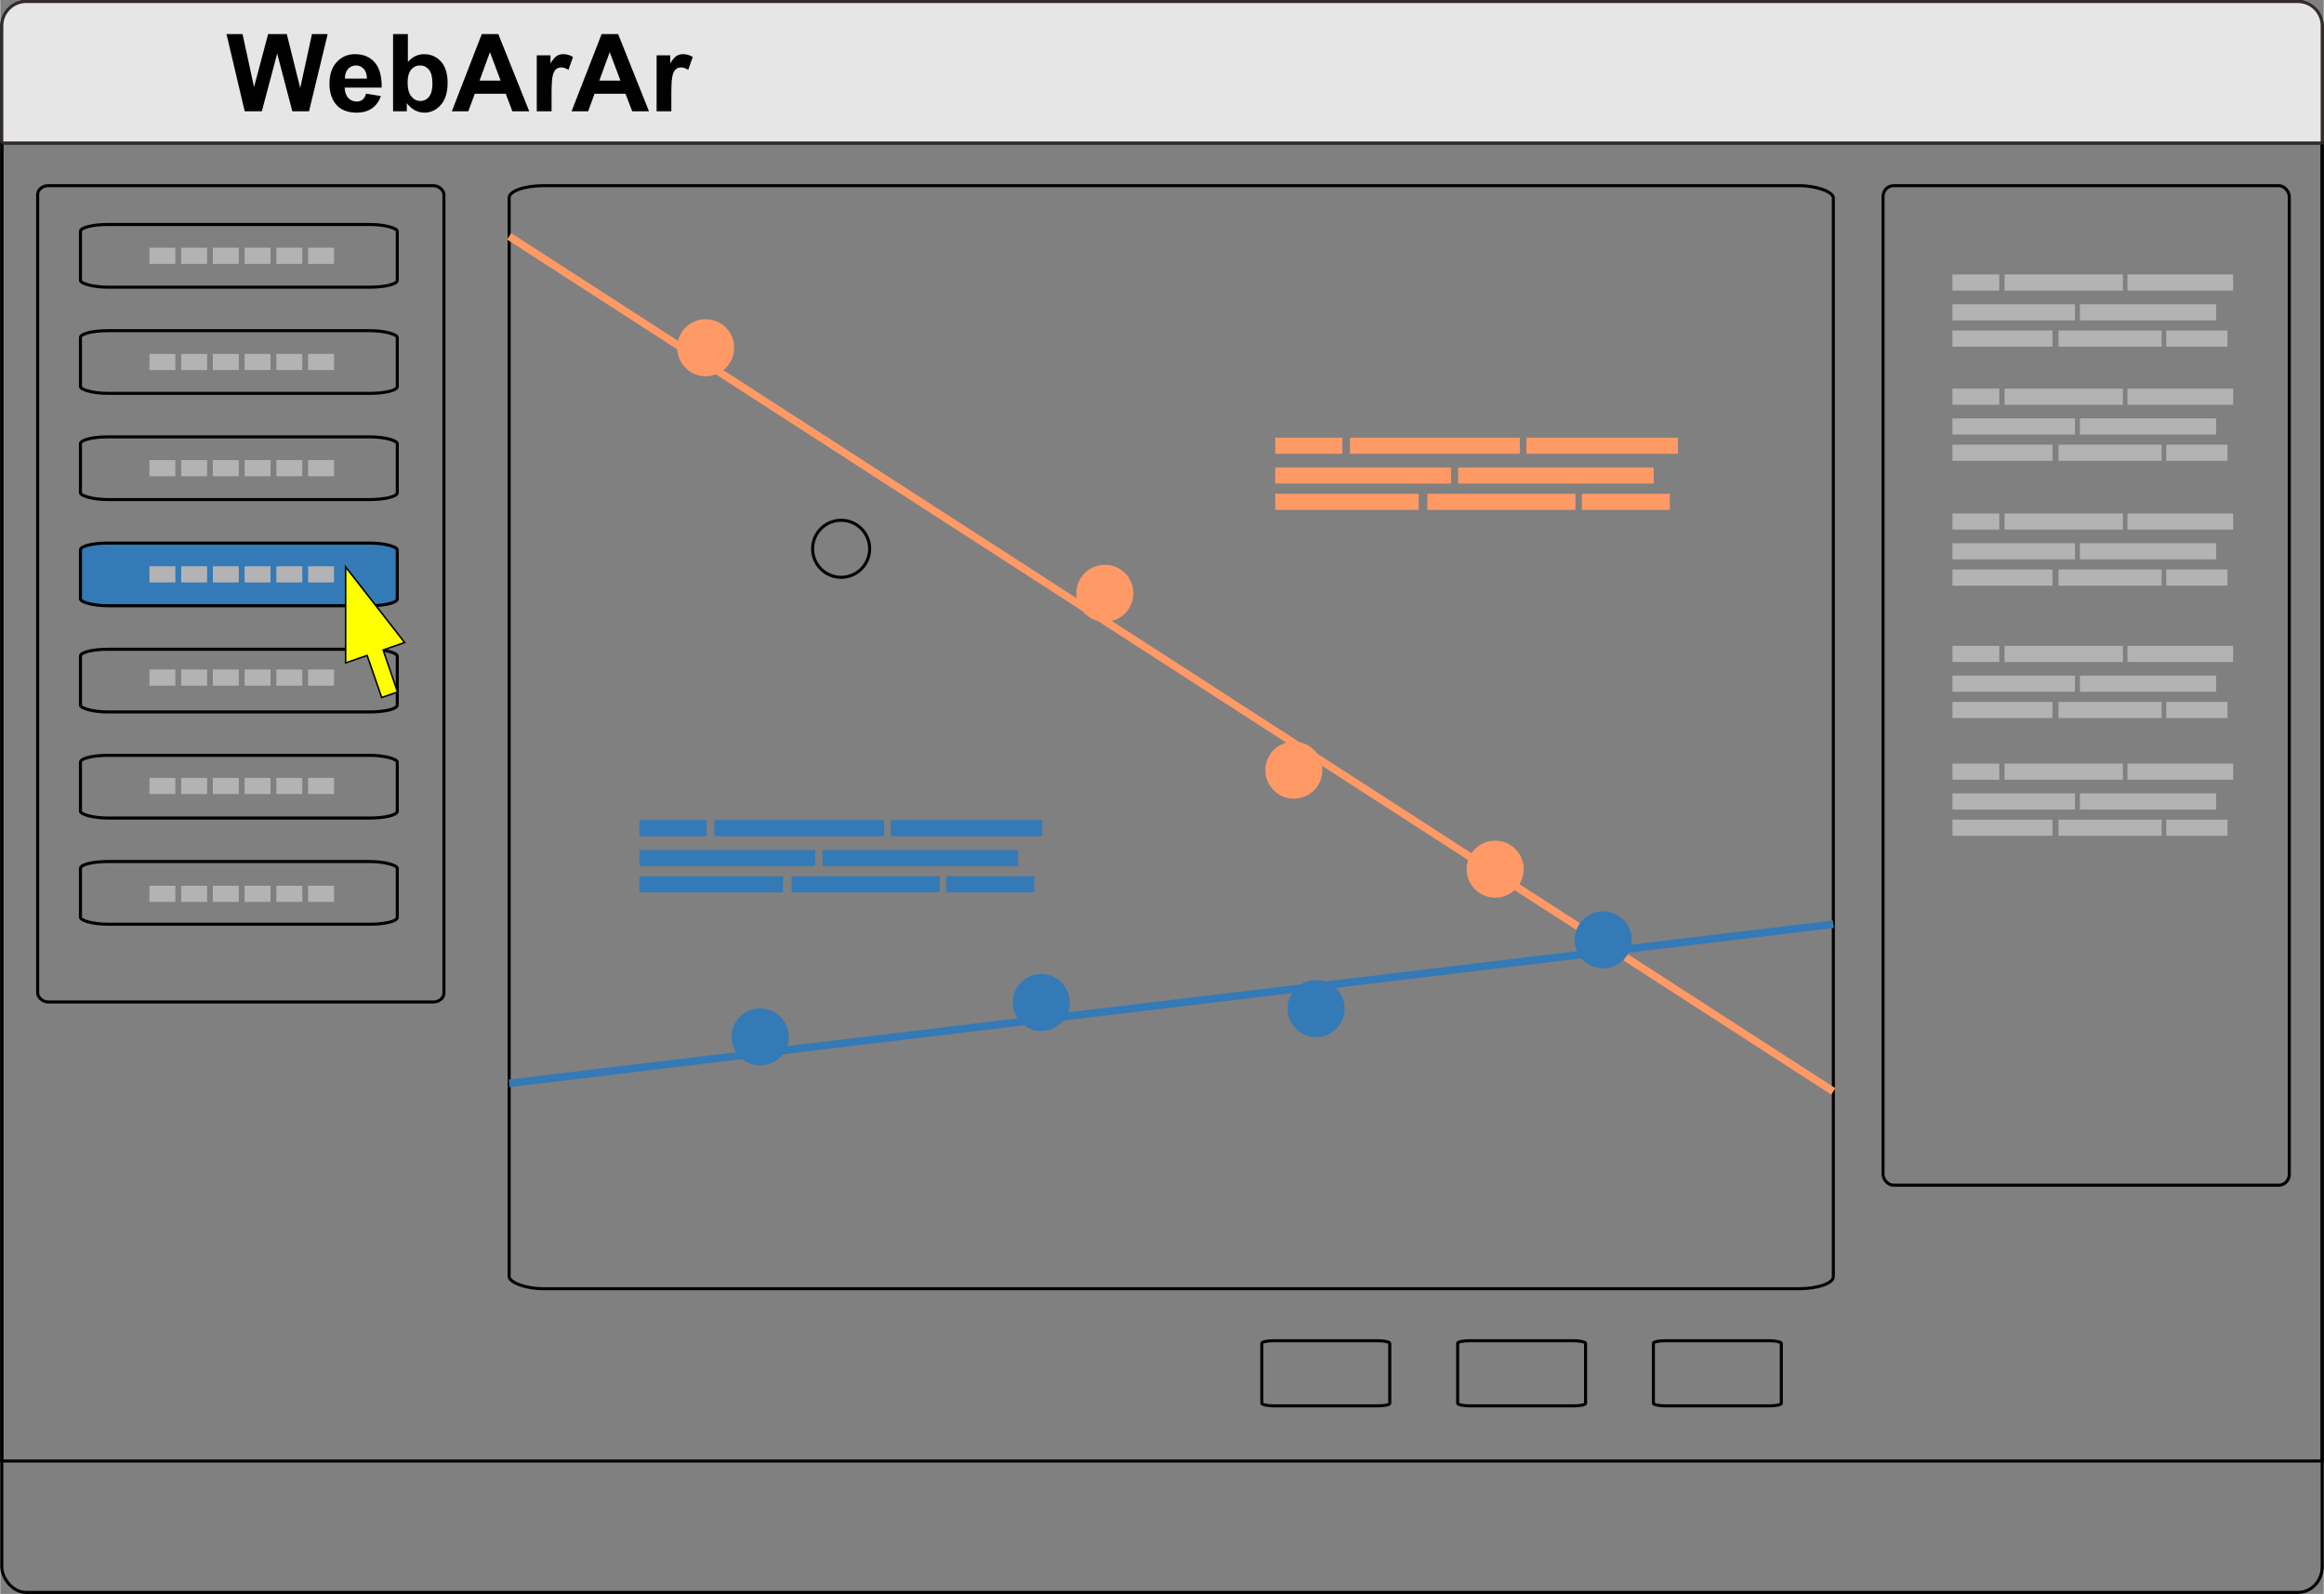 <?xml version="1.0" encoding="UTF-8"?>
<!DOCTYPE svg PUBLIC "-//W3C//DTD SVG 1.1//EN" "http://www.w3.org/Graphics/SVG/1.1/DTD/svg11.dtd">
<!-- Creator: CorelDRAW 2020 (64-Bit) -->
<svg xmlns="http://www.w3.org/2000/svg" xml:space="preserve" width="1796px" height="1232px" version="1.1" style="shape-rendering:geometricPrecision; text-rendering:geometricPrecision; image-rendering:optimizeQuality; fill-rule:evenodd; clip-rule:evenodd"
viewBox="0 0 259.02 177.72"
 xmlns:xlink="http://www.w3.org/1999/xlink"
 xmlns:xodm="http://www.corel.com/coreldraw/odm/2003">
 <rect x="0" y="0" width="259.02" height="177.72" fill="#808080" stroke="none"/>
 <defs>
  <style type="text/css">
   <![CDATA[
    .str2 {stroke:#337AB7;stroke-width:0.85;stroke-miterlimit:22.926}
    .str3 {stroke:#FF9966;stroke-width:0.85;stroke-miterlimit:22.926}
    .str1 {stroke:#332C2B;stroke-width:0.34;stroke-miterlimit:22.926}
    .str0 {stroke:black;stroke-width:0.34;stroke-miterlimit:22.926}
    .str4 {stroke:black;stroke-width:0.17;stroke-miterlimit:22.926}
    .fil0 {fill:none}
    .fil4 {fill:#337AB7}
    .fil6 {fill:#B3B3B3}
    .fil1 {fill:#E6E6E6}
    .fil3 {fill:#FF9966}
    .fil5 {fill:yellow}
    .fil2 {fill:black;fill-rule:nonzero}
   ]]>
  </style>
 </defs>
 <g id="图层_x0020_1">
  <rect class="fil0 str0" x="0.17" y="0.17" width="258.68" height="177.38" rx="2.7" ry="2.86"/>
  <rect class="fil0 str0" x="0.17" y="15.94" width="258.68" height="146.96"/>
  <path class="fil1 str1" d="M0.17 15.94l258.68 0 0 -13.07c0,-1.48 -1.22,-2.7 -2.71,-2.7l-253.27 0c-1.48,0 -2.7,1.22 -2.7,2.7l0 13.07z"/>
  <polygon class="fil2" points="27.25,12.41 25.22,3.8 27.01,3.8 28.29,9.71 29.86,3.8 31.94,3.8 33.44,9.81 34.75,3.8 36.5,3.8 34.42,12.41 32.56,12.41 30.87,5.97 29.16,12.41 "/>
  <path id="1" class="fil2" d="M40.78 10.44l1.65 0.27c-0.21,0.6 -0.54,1.06 -1,1.38 -0.45,0.31 -1.03,0.47 -1.71,0.47 -1.08,0 -1.89,-0.35 -2.4,-1.06 -0.41,-0.57 -0.62,-1.29 -0.62,-2.15 0,-1.04 0.27,-1.85 0.81,-2.43 0.54,-0.59 1.22,-0.88 2.04,-0.88 0.93,0 1.66,0.3 2.2,0.92 0.53,0.61 0.79,1.55 0.77,2.81l-4.13 0c0.02,0.49 0.15,0.87 0.4,1.15 0.25,0.27 0.57,0.4 0.95,0.4 0.26,0 0.47,-0.07 0.65,-0.21 0.17,-0.14 0.3,-0.36 0.39,-0.67zm0.1 -1.67c-0.01,-0.48 -0.13,-0.85 -0.37,-1.1 -0.23,-0.25 -0.52,-0.37 -0.85,-0.37 -0.36,0 -0.66,0.13 -0.89,0.39 -0.24,0.27 -0.35,0.62 -0.35,1.08l2.46 0z"/>
  <path id="2" class="fil2" d="M43.79 12.41l0 -8.61 1.65 0 0 3.11c0.51,-0.58 1.11,-0.87 1.8,-0.87 0.76,0 1.39,0.27 1.89,0.82 0.49,0.55 0.74,1.34 0.74,2.38 0,1.06 -0.25,1.88 -0.76,2.46 -0.5,0.57 -1.12,0.86 -1.84,0.86 -0.36,0 -0.71,-0.09 -1.06,-0.27 -0.34,-0.19 -0.64,-0.45 -0.89,-0.8l0 0.92 -1.53 0zm1.62 -3.24c0,0.64 0.11,1.13 0.31,1.43 0.29,0.44 0.66,0.66 1.14,0.66 0.36,0 0.67,-0.15 0.93,-0.46 0.26,-0.32 0.39,-0.81 0.39,-1.48 0,-0.72 -0.13,-1.23 -0.39,-1.55 -0.26,-0.31 -0.59,-0.47 -0.99,-0.47 -0.4,0 -0.73,0.15 -0.99,0.46 -0.26,0.31 -0.4,0.78 -0.4,1.41z"/>
  <path id="3" class="fil2" d="M58.97 12.41l-1.88 0 -0.74 -1.96 -3.45 0 -0.72 1.96 -1.84 0 3.34 -8.61 1.84 0 3.45 8.61zm-3.19 -3.42l-1.19 -3.18 -1.16 3.18 2.35 0z"/>
  <path id="4" class="fil2" d="M61.46 12.41l-1.65 0 0 -6.24 1.53 0 0 0.88c0.26,-0.41 0.5,-0.69 0.71,-0.82 0.21,-0.13 0.44,-0.19 0.71,-0.19 0.38,0 0.74,0.1 1.09,0.31l-0.51 1.44c-0.28,-0.18 -0.54,-0.27 -0.78,-0.27 -0.23,0 -0.43,0.06 -0.59,0.19 -0.16,0.12 -0.28,0.35 -0.37,0.68 -0.1,0.34 -0.14,1.03 -0.14,2.09l0 1.93z"/>
  <path id="5" class="fil2" d="M72.32 12.41l-1.87 0 -0.75 -1.96 -3.45 0 -0.71 1.96 -1.85 0 3.35 -8.61 1.84 0 3.44 8.61zm-3.18 -3.42l-1.2 -3.18 -1.16 3.18 2.36 0z"/>
  <path id="6" class="fil2" d="M74.81 12.41l-1.64 0 0 -6.24 1.52 0 0 0.88c0.26,-0.41 0.5,-0.69 0.71,-0.82 0.21,-0.13 0.45,-0.19 0.72,-0.19 0.37,0 0.74,0.1 1.08,0.31l-0.51 1.44c-0.28,-0.18 -0.53,-0.27 -0.77,-0.27 -0.23,0 -0.43,0.06 -0.59,0.19 -0.16,0.12 -0.29,0.35 -0.38,0.68 -0.09,0.34 -0.14,1.03 -0.14,2.09l0 1.93z"/>
  <rect class="fil0 str0" x="4.17" y="20.7" width="45.29" height="91.02" rx="1.18" ry="1"/>
  <rect class="fil0 str0" x="56.73" y="20.7" width="147.62" height="122.99" rx="3.86" ry="1.35"/>
  <rect class="fil0 str0" x="209.89" y="20.7" width="45.29" height="111.45" rx="1.18" ry="1.22"/>
  <rect class="fil0 str0" x="140.64" y="149.49" width="14.26" height="7.26" rx="1.3" ry="0.28"/>
  <rect class="fil0 str0" x="162.47" y="149.49" width="14.26" height="7.26" rx="1.3" ry="0.28"/>
  <rect class="fil0 str0" x="184.29" y="149.49" width="14.26" height="7.26" rx="1.3" ry="0.28"/>
  <line class="fil0 str2" x1="56.73" y1="120.79" x2="204.35" y2= "103.05" />
  <line class="fil0 str3" x1="56.73" y1="26.35" x2="204.35" y2= "121.69" />
  <circle class="fil3" cx="123.14" cy="66.15" r="3.18"/>
  <circle class="fil3" cx="144.21" cy="85.87" r="3.18"/>
  <circle class="fil4" cx="178.69" cy="104.79" r="3.18"/>
  <circle class="fil3" cx="166.65" cy="96.91" r="3.18"/>
  <circle class="fil0 str0" cx="93.74" cy="61.19" r="3.18"/>
  <circle class="fil4" cx="146.69" cy="112.46" r="3.18"/>
  <circle class="fil4" cx="116.05" cy="111.78" r="3.18"/>
  <circle class="fil4" cx="84.72" cy="115.61" r="3.18"/>
  <circle class="fil3" cx="78.64" cy="38.77" r="3.18"/>
  <rect class="fil3" x="142.13" y="48.8" width="7.49" height="1.8"/>
  <rect class="fil3" x="142.13" y="52.12" width="19.6" height="1.8"/>
  <rect class="fil3" x="142.13" y="55.05" width="16" height="1.8"/>
  <rect class="fil3" x="176.32" y="55.05" width="9.8" height="1.8"/>
  <rect class="fil3" x="162.52" y="52.12" width="21.8" height="1.8"/>
  <rect class="fil3" x="150.47" y="48.8" width="18.93" height="1.8"/>
  <rect class="fil3" x="170.13" y="48.8" width="16.9" height="1.8"/>
  <rect class="fil3" x="159.09" y="55.05" width="16.51" height="1.8"/>
  <rect class="fil4" x="71.26" y="91.44" width="7.49" height="1.8"/>
  <rect class="fil4" x="71.26" y="94.77" width="19.6" height="1.8"/>
  <rect class="fil4" x="71.26" y="97.7" width="16" height="1.8"/>
  <rect class="fil4" x="105.46" y="97.7" width="9.8" height="1.8"/>
  <rect class="fil4" x="91.66" y="94.77" width="21.8" height="1.8"/>
  <rect class="fil4" x="79.6" y="91.44" width="18.93" height="1.8"/>
  <rect class="fil4" x="99.26" y="91.44" width="16.9" height="1.8"/>
  <rect class="fil4" x="88.22" y="97.7" width="16.51" height="1.8"/>
  <rect class="fil0 str0" x="8.94" y="25.03" width="35.32" height="6.99" rx="3.06" ry="0.76"/>
  <rect class="fil0 str0" x="8.94" y="36.87" width="35.32" height="6.99" rx="3.06" ry="0.76"/>
  <rect class="fil0 str0" x="8.94" y="48.71" width="35.32" height="6.99" rx="3.06" ry="0.76"/>
  <rect class="fil4 str0" x="8.94" y="60.55" width="35.32" height="6.99" rx="3.06" ry="0.76"/>
  <rect class="fil0 str0" x="8.94" y="72.39" width="35.32" height="6.99" rx="3.06" ry="0.76"/>
  <rect class="fil0 str0" x="8.94" y="84.22" width="35.32" height="6.99" rx="3.06" ry="0.76"/>
  <rect class="fil0 str0" x="8.94" y="96.06" width="35.32" height="6.99" rx="3.06" ry="0.76"/>
  <polygon class="fil5 str4" points="42.68,72.47 45.08,71.64 38.5,63.21 38.5,73.91 40.9,73.08 42.52,77.77 44.29,77.16 "/>
  <rect class="fil6" x="217.63" y="43.33" width="5.22" height="1.8"/>
  <rect class="fil6" x="217.63" y="46.65" width="13.66" height="1.8"/>
  <rect class="fil6" x="217.63" y="49.58" width="11.15" height="1.8"/>
  <rect class="fil6" x="241.46" y="49.58" width="6.83" height="1.8"/>
  <rect class="fil6" x="231.84" y="46.65" width="15.19" height="1.8"/>
  <rect class="fil6" x="223.44" y="43.33" width="13.19" height="1.8"/>
  <rect class="fil6" x="237.14" y="43.33" width="11.78" height="1.8"/>
  <rect class="fil6" x="229.45" y="49.58" width="11.5" height="1.8"/>
  <rect class="fil6" x="217.63" y="57.25" width="5.22" height="1.8"/>
  <rect class="fil6" x="217.63" y="60.57" width="13.66" height="1.8"/>
  <rect class="fil6" x="217.63" y="63.5" width="11.15" height="1.8"/>
  <rect class="fil6" x="241.46" y="63.5" width="6.83" height="1.8"/>
  <rect class="fil6" x="231.84" y="60.57" width="15.19" height="1.8"/>
  <rect class="fil6" x="223.44" y="57.25" width="13.19" height="1.8"/>
  <rect class="fil6" x="237.14" y="57.25" width="11.78" height="1.8"/>
  <rect class="fil6" x="229.45" y="63.5" width="11.5" height="1.8"/>
  <rect class="fil6" x="217.63" y="72.01" width="5.22" height="1.8"/>
  <rect class="fil6" x="217.63" y="75.33" width="13.66" height="1.8"/>
  <rect class="fil6" x="217.63" y="78.26" width="11.15" height="1.8"/>
  <rect class="fil6" x="241.46" y="78.26" width="6.83" height="1.8"/>
  <rect class="fil6" x="231.84" y="75.33" width="15.19" height="1.8"/>
  <rect class="fil6" x="223.44" y="72.01" width="13.19" height="1.8"/>
  <rect class="fil6" x="237.14" y="72.01" width="11.78" height="1.8"/>
  <rect class="fil6" x="229.45" y="78.26" width="11.5" height="1.8"/>
  <rect class="fil6" x="217.63" y="85.14" width="5.22" height="1.8"/>
  <rect class="fil6" x="217.63" y="88.46" width="13.66" height="1.8"/>
  <rect class="fil6" x="217.63" y="91.39" width="11.15" height="1.8"/>
  <rect class="fil6" x="241.46" y="91.39" width="6.83" height="1.8"/>
  <rect class="fil6" x="231.84" y="88.46" width="15.19" height="1.8"/>
  <rect class="fil6" x="223.44" y="85.14" width="13.19" height="1.8"/>
  <rect class="fil6" x="237.14" y="85.14" width="11.78" height="1.8"/>
  <rect class="fil6" x="229.45" y="91.39" width="11.5" height="1.8"/>
  <rect class="fil6" x="217.63" y="30.6" width="5.22" height="1.8"/>
  <rect class="fil6" x="217.63" y="33.92" width="13.66" height="1.8"/>
  <rect class="fil6" x="217.63" y="36.85" width="11.15" height="1.8"/>
  <rect class="fil6" x="241.46" y="36.85" width="6.83" height="1.8"/>
  <rect class="fil6" x="231.84" y="33.92" width="15.19" height="1.8"/>
  <rect class="fil6" x="223.44" y="30.6" width="13.19" height="1.8"/>
  <rect class="fil6" x="237.14" y="30.6" width="11.78" height="1.8"/>
  <rect class="fil6" x="229.45" y="36.85" width="11.5" height="1.8"/>
  <rect class="fil6" x="16.63" y="27.62" width="2.89" height="1.8"/>
  <rect class="fil6" x="20.17" y="27.62" width="2.89" height="1.8"/>
  <rect class="fil6" x="23.7" y="27.62" width="2.89" height="1.8"/>
  <rect class="fil6" x="27.24" y="27.62" width="2.89" height="1.8"/>
  <rect class="fil6" x="30.78" y="27.62" width="2.89" height="1.8"/>
  <rect class="fil6" x="34.32" y="27.62" width="2.89" height="1.8"/>
  <rect class="fil6" x="16.63" y="39.46" width="2.89" height="1.8"/>
  <rect class="fil6" x="20.17" y="39.46" width="2.89" height="1.8"/>
  <rect class="fil6" x="23.7" y="39.46" width="2.89" height="1.8"/>
  <rect class="fil6" x="27.24" y="39.46" width="2.89" height="1.8"/>
  <rect class="fil6" x="30.78" y="39.46" width="2.89" height="1.8"/>
  <rect class="fil6" x="34.32" y="39.46" width="2.89" height="1.8"/>
  <rect class="fil6" x="16.63" y="51.3" width="2.89" height="1.8"/>
  <rect class="fil6" x="20.17" y="51.3" width="2.89" height="1.8"/>
  <rect class="fil6" x="23.7" y="51.3" width="2.89" height="1.8"/>
  <rect class="fil6" x="27.24" y="51.3" width="2.89" height="1.8"/>
  <rect class="fil6" x="30.78" y="51.3" width="2.89" height="1.8"/>
  <rect class="fil6" x="34.32" y="51.3" width="2.89" height="1.8"/>
  <rect class="fil6" x="16.63" y="63.14" width="2.89" height="1.8"/>
  <rect class="fil6" x="20.17" y="63.14" width="2.89" height="1.8"/>
  <rect class="fil6" x="23.7" y="63.14" width="2.89" height="1.8"/>
  <rect class="fil6" x="27.24" y="63.14" width="2.89" height="1.8"/>
  <rect class="fil6" x="30.78" y="63.14" width="2.89" height="1.8"/>
  <rect class="fil6" x="34.32" y="63.14" width="2.89" height="1.8"/>
  <rect class="fil6" x="16.63" y="74.65" width="2.89" height="1.8"/>
  <rect class="fil6" x="20.17" y="74.65" width="2.89" height="1.8"/>
  <rect class="fil6" x="23.7" y="74.65" width="2.89" height="1.8"/>
  <rect class="fil6" x="27.24" y="74.65" width="2.89" height="1.8"/>
  <rect class="fil6" x="30.78" y="74.65" width="2.89" height="1.8"/>
  <rect class="fil6" x="34.32" y="74.65" width="2.89" height="1.8"/>
  <rect class="fil6" x="16.63" y="86.73" width="2.89" height="1.8"/>
  <rect class="fil6" x="20.17" y="86.73" width="2.89" height="1.8"/>
  <rect class="fil6" x="23.7" y="86.73" width="2.89" height="1.8"/>
  <rect class="fil6" x="27.24" y="86.73" width="2.89" height="1.8"/>
  <rect class="fil6" x="30.78" y="86.73" width="2.89" height="1.8"/>
  <rect class="fil6" x="34.32" y="86.73" width="2.89" height="1.8"/>
  <rect class="fil6" x="16.63" y="98.76" width="2.89" height="1.8"/>
  <rect class="fil6" x="20.17" y="98.76" width="2.89" height="1.8"/>
  <rect class="fil6" x="23.7" y="98.76" width="2.89" height="1.8"/>
  <rect class="fil6" x="27.24" y="98.76" width="2.89" height="1.8"/>
  <rect class="fil6" x="30.78" y="98.76" width="2.89" height="1.8"/>
  <rect class="fil6" x="34.32" y="98.76" width="2.89" height="1.8"/>
 </g>
</svg>
